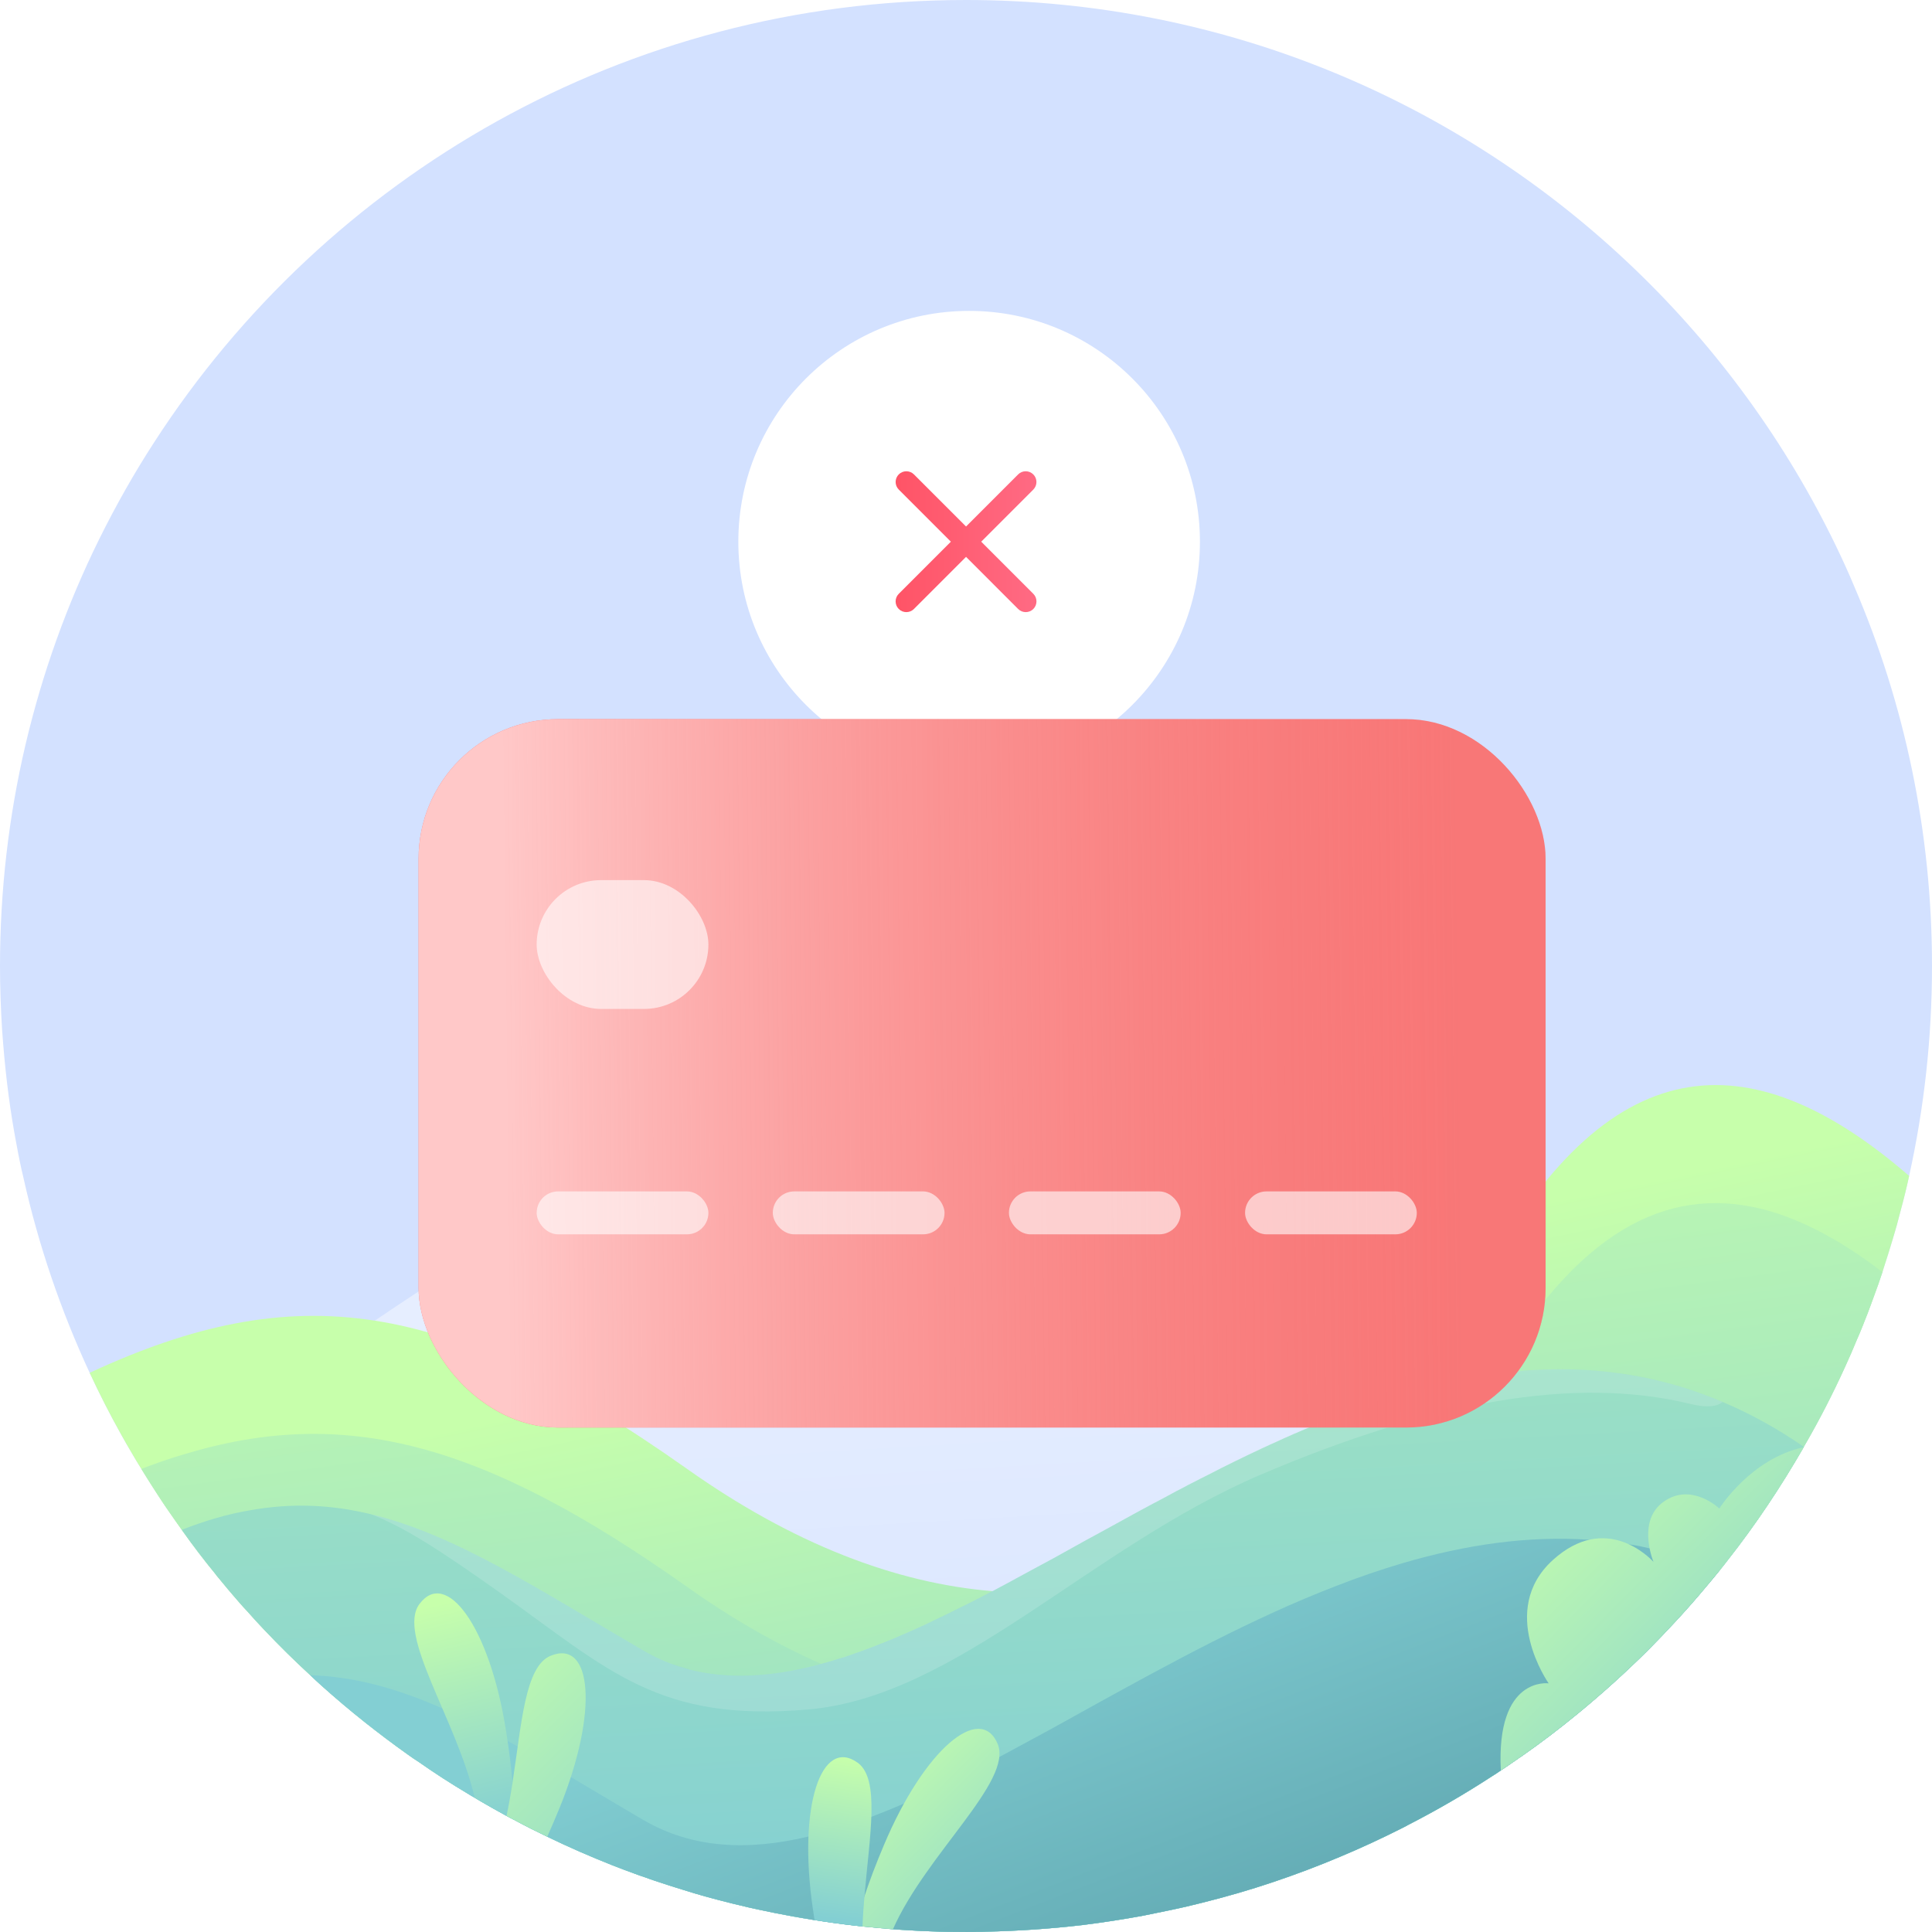 <svg width="180" height="180" viewBox="0 0 180 180" fill="none" xmlns="http://www.w3.org/2000/svg">
    <defs>
        <filter id="filter0_d" x="35" y="63" width="113" height="74" filterUnits="userSpaceOnUse"
                color-interpolation-filters="sRGB">
            <feFlood flood-opacity="0" result="BackgroundImageFix"/>
            <feColorMatrix in="SourceAlpha" type="matrix" values="0 0 0 0 0 0 0 0 0 0 0 0 0 0 0 0 0 0 127 0"/>
            <feOffset dx="2" dy="2"/>
            <feGaussianBlur stdDeviation="2"/>
            <feColorMatrix type="matrix" values="0 0 0 0 0.298 0 0 0 0 0.522 0 0 0 0 1 0 0 0 0.18 0"/>
            <feBlend mode="normal" in2="BackgroundImageFix" result="effect1_dropShadow"/>
            <feBlend mode="normal" in="SourceGraphic" in2="effect1_dropShadow" result="shape"/>
        </filter>
        <linearGradient id="paint0_linear" x1="100.025" y1="183.82" x2="91.344" y2="33.689"
                        gradientUnits="userSpaceOnUse">
            <stop stop-color="white" stop-opacity="0"/>
            <stop offset="1" stop-color="white"/>
        </linearGradient>
        <linearGradient id="paint1_linear" x1="93.828" y1="122.158" x2="107.999" y2="190.327"
                        gradientUnits="userSpaceOnUse">
            <stop offset="4e-07" stop-color="#C7FFAB"/>
            <stop offset="1" stop-color="#83CFD3"/>
        </linearGradient>
        <linearGradient id="paint2_linear" x1="90.015" y1="95.795" x2="104.314" y2="202.776"
                        gradientUnits="userSpaceOnUse">
            <stop offset="4e-07" stop-color="#C7FFAB"/>
            <stop offset="1" stop-color="#83CFD3"/>
        </linearGradient>
        <linearGradient id="paint3_linear" x1="87.057" y1="39.584" x2="94.697" y2="178.617"
                        gradientUnits="userSpaceOnUse">
            <stop offset="4e-07" stop-color="#C7FFAB"/>
            <stop offset="1" stop-color="#83CFD3"/>
        </linearGradient>
        <linearGradient id="paint4_linear" x1="113.932" y1="201.24" x2="92.994" y2="147.111"
                        gradientUnits="userSpaceOnUse">
            <stop offset="4e-07" stop-color="#5399A5"/>
            <stop offset="1" stop-color="#83CFD3"/>
        </linearGradient>
        <linearGradient id="paint5_linear" x1="141.537" y1="137.67" x2="167.483" y2="163.232"
                        gradientUnits="userSpaceOnUse">
            <stop offset="4e-07" stop-color="#C7FFAB"/>
            <stop offset="1" stop-color="#83CFD3"/>
        </linearGradient>
        <linearGradient id="paint6_linear" x1="41.215" y1="149.34" x2="46.193" y2="170.213"
                        gradientUnits="userSpaceOnUse">
            <stop offset="4e-07" stop-color="#C7FFAB"/>
            <stop offset="1" stop-color="#83CFD3"/>
        </linearGradient>
        <linearGradient id="paint7_linear" x1="41.7" y1="153.306" x2="66.709" y2="177.946"
                        gradientUnits="userSpaceOnUse">
            <stop offset="4e-07" stop-color="#C7FFAB"/>
            <stop offset="1" stop-color="#83CFD3"/>
        </linearGradient>
        <linearGradient id="paint8_linear" x1="79.441" y1="163.998" x2="97.392" y2="181.684"
                        gradientUnits="userSpaceOnUse">
            <stop offset="4e-07" stop-color="#C7FFAB"/>
            <stop offset="1" stop-color="#83CFD3"/>
        </linearGradient>
        <linearGradient id="paint9_linear" x1="79.402" y1="163.79" x2="77.295" y2="178.727"
                        gradientUnits="userSpaceOnUse">
            <stop offset="4e-07" stop-color="#C7FFAB"/>
            <stop offset="1" stop-color="#83CFD3"/>
        </linearGradient>
        <linearGradient id="paint10_linear" x1="83.692" y1="50.469" x2="96.313" y2="50.469"
                        gradientUnits="userSpaceOnUse">
            <stop offset="8.1e-07" stop-color="#FF5467"/>
            <stop offset="1" stop-color="#FF6A83"/>
        </linearGradient>
        <linearGradient id="paint11_linear" x1="45" y1="92.5" x2="134" y2="91.5" gradientUnits="userSpaceOnUse">
            <stop stop-color="#FFC8C8"/>
            <stop offset="1" stop-color="#F87777" stop-opacity="0.2"/>
        </linearGradient>
    </defs>
    <path d="M180 89.996C180 96.714 179.265 103.255 177.87 109.555C177.63 110.665 177.36 111.762 177.06 112.854C176.85 113.709 176.61 114.565 176.355 115.405C176.07 116.367 175.769 117.324 175.454 118.285C175.439 118.359 175.41 118.449 175.379 118.525C175.139 119.275 174.869 120.01 174.599 120.745C174.404 121.299 174.192 121.852 173.984 122.409C173.832 122.784 173.684 123.174 173.534 123.549C173.354 124 173.174 124.434 172.979 124.87C172.647 125.679 172.304 126.473 171.944 127.256C170.774 129.834 169.484 132.352 168.059 134.799C168.059 134.814 168.044 134.814 168.044 134.829C165.929 138.505 163.574 142.045 160.963 145.359C160.724 145.675 160.484 145.974 160.229 146.29C159.794 146.829 159.359 147.354 158.909 147.882C157.213 149.92 155.398 151.872 153.523 153.762C151.453 155.815 149.28 157.782 147.013 159.642C145.333 161.022 143.609 162.34 141.824 163.585C141.78 163.617 141.719 163.662 141.674 163.69H141.659C141.342 163.915 141.029 164.142 140.712 164.349C140.414 164.56 140.127 164.755 139.827 164.949C139.544 165.145 139.257 165.339 138.957 165.52C136.424 167.17 133.812 168.684 131.114 170.064C131.083 170.094 131.039 170.107 131.009 170.125C130.874 170.199 130.754 170.26 130.634 170.319C128.729 171.281 126.794 172.179 124.814 173.005C122.789 173.86 120.719 174.64 118.62 175.347C116.4 176.097 114.15 176.742 111.855 177.31C110.925 177.55 109.995 177.762 109.065 177.955L106.485 178.483C104.625 178.827 102.75 179.113 100.844 179.353C97.889 179.697 94.876 179.907 91.829 179.968C91.589 179.983 91.364 179.983 91.124 179.983C90.749 179.998 90.374 179.998 89.999 179.998C88.906 179.998 87.809 179.983 86.729 179.937C86.114 179.922 85.484 179.893 84.87 179.848C84.314 179.817 83.76 179.772 83.204 179.728H83.189C82.92 179.713 82.665 179.697 82.38 179.667C82.036 179.652 81.705 179.608 81.36 179.575C81.03 179.545 80.7 179.517 80.355 179.473C80.203 179.473 80.07 179.455 79.92 179.427C79.843 179.427 79.768 179.412 79.695 179.397C79.065 179.338 78.42 179.262 77.79 179.172C77.143 179.08 76.513 178.993 75.883 178.888C75.868 178.888 75.868 178.888 75.853 178.888C75.267 178.797 74.683 178.692 74.082 178.59C73.872 178.559 73.663 178.513 73.452 178.47C72.642 178.317 71.832 178.168 71.038 177.99C70.887 177.958 70.739 177.928 70.587 177.898C70.002 177.778 69.432 177.643 68.849 177.493C68.697 177.463 68.549 177.417 68.397 177.388C67.932 177.268 67.484 177.163 67.034 177.043C66.539 176.908 66.059 176.788 65.577 176.653C65.534 176.638 65.474 176.624 65.427 176.61C65.202 176.533 64.977 176.475 64.752 176.413C64.409 176.308 64.062 176.202 63.732 176.1C62.831 175.827 61.947 175.543 61.062 175.245C60.748 175.14 60.432 175.033 60.117 174.913C59.758 174.793 59.398 174.673 59.053 174.538C58.393 174.298 57.748 174.059 57.103 173.803C55.016 172.977 52.978 172.092 50.983 171.12C49.948 170.625 48.928 170.112 47.908 169.558C47.668 169.438 47.428 169.318 47.188 169.183C47.068 169.107 46.933 169.048 46.813 168.972C46.288 168.688 45.763 168.388 45.238 168.087C44.893 167.893 44.563 167.697 44.217 167.487C43.993 167.37 43.783 167.232 43.558 167.097C42.028 166.183 40.528 165.222 39.058 164.188C38.698 163.963 38.338 163.708 37.978 163.453C36.629 162.495 35.294 161.487 33.989 160.453C32.609 159.358 31.244 158.203 29.924 157.02C29.579 156.703 29.234 156.39 28.904 156.073C27.434 154.723 26.022 153.328 24.659 151.89C24.087 151.29 23.534 150.688 22.994 150.073C22.784 149.848 22.587 149.64 22.394 149.415C21.614 148.53 20.864 147.632 20.114 146.714V146.698C19.004 145.348 17.939 143.953 16.934 142.53C16.559 142.005 16.184 141.478 15.824 140.953C15.569 140.593 15.329 140.233 15.089 139.875C14.746 139.347 14.399 138.823 14.069 138.298C13.754 137.818 13.469 137.337 13.169 136.857C12.87 136.38 12.569 135.885 12.284 135.388C11.94 134.817 11.624 134.249 11.294 133.663C10.245 131.788 9.268 129.87 8.355 127.903C5.67 122.112 3.57 115.995 2.16 109.62C2.055 109.198 1.963 108.778 1.875 108.357C1.755 107.803 1.65 107.232 1.545 106.663C0.958 103.602 0.555 100.467 0.3 97.303C0.268 96.852 0.225 96.403 0.195 95.954C0.075 93.987 0 92.01 0 90C0 82.918 0.825 76.005 2.37 69.405C3.945 62.699 6.255 56.28 9.24 50.235C10.785 47.115 12.495 44.084 14.384 41.175C30.405 16.395 58.289 0 89.996 0C114.205 0 136.179 9.555 152.349 25.11C160.012 32.475 166.373 41.19 171.053 50.865C171.668 52.142 172.253 53.415 172.793 54.72C177.435 65.546 180 77.471 180 89.996Z"
          fill="#D3E1FF"/>
    <path d="M176.355 115.406C176.07 116.367 175.769 117.324 175.454 118.286C175.439 118.359 175.41 118.449 175.379 118.526C175.139 119.276 174.869 120.011 174.599 120.746C174.404 121.299 174.193 121.853 173.984 122.409C173.833 122.784 173.684 123.174 173.534 123.549C173.354 124.001 173.174 124.434 172.979 124.871C172.648 125.679 172.304 126.473 171.944 127.256C170.774 129.834 169.484 132.353 168.059 134.799C168.059 134.814 168.044 134.814 168.044 134.829C165.929 138.506 163.574 142.046 160.963 145.359C160.725 145.676 160.485 145.974 160.23 146.291C159.795 146.829 159.36 147.354 158.91 147.882C157.213 149.921 155.398 151.872 153.523 153.762C151.453 155.816 149.28 157.782 147.014 159.642C145.334 161.022 143.609 162.341 141.824 163.586C141.78 163.617 141.719 163.662 141.674 163.691H141.659C141.342 163.916 141.029 164.142 140.712 164.349C140.414 164.561 140.127 164.756 139.827 164.949C139.544 165.146 139.257 165.339 138.957 165.521C136.424 167.171 133.813 168.684 131.114 170.064C131.083 170.094 131.039 170.108 131.009 170.126C130.874 170.199 130.754 170.261 130.634 170.319C128.729 171.281 126.795 172.179 124.815 173.006C122.79 173.861 120.72 174.641 118.62 175.347C116.4 176.097 114.15 176.742 111.855 177.311C110.925 177.551 109.995 177.762 109.065 177.956L106.485 178.484C104.625 178.827 102.75 179.114 100.844 179.354C97.889 179.697 94.876 179.907 91.829 179.969C91.59 179.984 91.365 179.984 91.124 179.984C90.749 179.999 90.374 179.999 89.999 179.999C88.906 179.999 87.81 179.984 86.73 179.937C86.115 179.922 85.485 179.894 84.87 179.849C84.315 179.817 83.76 179.772 83.205 179.729H83.19C82.92 179.714 82.665 179.697 82.38 179.667C82.036 179.652 81.705 179.609 81.36 179.576C81.03 179.546 80.7 179.517 80.355 179.474C80.203 179.474 80.07 179.456 79.92 179.427C79.844 179.427 79.769 179.412 79.695 179.397C79.065 179.339 78.42 179.262 77.79 179.172C77.144 179.081 76.514 178.994 75.884 178.889C75.869 178.889 75.869 178.889 75.854 178.889C75.267 178.797 74.684 178.692 74.082 178.59C73.872 178.559 73.664 178.514 73.452 178.47C72.642 178.317 71.832 178.169 71.039 177.99C70.887 177.959 70.739 177.929 70.587 177.899C70.002 177.779 69.432 177.644 68.849 177.494C68.697 177.464 68.549 177.417 68.397 177.389C67.932 177.269 67.484 177.164 67.034 177.044C66.539 176.909 66.059 176.789 65.578 176.654L65.562 176.639L53.023 166.019L50.998 164.294L48.328 162.029L47.083 160.977L39.269 154.347H39.254L23.189 140.727L17.055 135.524L16.935 135.419C23.593 130.857 29.534 126.689 34.919 123.044C57.073 108.059 70.032 101.967 86.817 113.894C88.917 115.379 91.197 116.639 93.626 117.659C96.236 118.799 99.028 119.684 101.921 120.342C103.721 120.779 105.566 121.107 107.441 121.362H107.456C108.251 121.5 109.032 121.587 109.841 121.664C117.19 122.487 124.977 122.279 132.445 121.587C133.96 121.437 135.476 121.274 136.96 121.092C139.704 120.749 142.389 120.357 144.971 119.937C152.5 118.707 159.175 117.236 164.11 116.157C166.18 115.706 168.385 115.451 170.65 115.346C172.531 115.272 174.436 115.301 176.355 115.406Z"
          fill="url(#paint0_linear)"/>
    <path d="M177.87 109.555C177.63 110.665 177.36 111.762 177.06 112.854C176.85 113.709 176.61 114.565 176.355 115.405C176.07 116.367 175.769 117.324 175.454 118.285C175.439 118.359 175.41 118.449 175.379 118.525C175.139 119.275 174.869 120.01 174.599 120.745C174.404 121.299 174.192 121.852 173.984 122.409C173.832 122.784 173.684 123.174 173.534 123.549C173.354 124 173.174 124.434 172.979 124.87C172.647 125.679 172.304 126.472 171.944 127.255C170.774 129.834 169.484 132.352 168.059 134.799C168.059 134.814 168.044 134.814 168.044 134.829C165.929 138.505 163.574 142.045 160.963 145.359C160.724 145.675 160.484 145.974 160.229 146.29C159.794 146.829 159.359 147.354 158.909 147.882C157.213 149.92 155.398 151.872 153.523 153.762C151.453 155.815 149.28 157.782 147.013 159.642C145.333 161.022 143.608 162.34 141.823 163.585C141.78 163.617 141.718 163.662 141.673 163.69H141.658C141.342 163.915 141.028 164.142 140.712 164.349C140.413 164.56 140.127 164.755 139.827 164.949C139.544 165.145 139.257 165.339 138.957 165.52C136.424 167.17 133.812 168.684 131.114 170.064C131.082 170.094 131.039 170.107 131.009 170.125C130.874 170.199 130.754 170.26 130.634 170.319C128.729 171.28 126.794 172.179 124.814 173.005C122.789 173.86 120.719 174.64 118.619 175.347C116.4 176.097 114.15 176.742 111.855 177.31C110.925 177.55 109.995 177.762 109.065 177.955L106.485 178.483C104.625 178.827 102.75 179.113 100.844 179.353C97.889 179.697 94.875 179.907 91.829 179.968C91.589 179.983 91.364 179.983 91.124 179.983C90.749 179.998 90.374 179.998 89.999 179.998C88.906 179.998 87.809 179.983 86.729 179.937C86.114 179.922 85.484 179.893 84.869 179.848C84.314 179.817 83.759 179.787 83.189 179.743C82.919 179.728 82.649 179.697 82.379 179.667C82.036 179.652 81.704 179.608 81.359 179.575C81.029 179.545 80.684 179.517 80.355 179.487C80.203 179.472 80.07 179.455 79.919 179.425C79.843 179.425 79.768 179.41 79.695 179.41C79.05 179.337 78.42 179.26 77.79 179.17C77.143 179.079 76.513 178.992 75.883 178.887C75.868 178.887 75.868 178.887 75.853 178.887C75.267 178.795 74.683 178.69 74.082 178.588C73.872 178.557 73.663 178.512 73.452 178.468C72.642 178.315 71.832 178.167 71.038 177.988C70.887 177.957 70.738 177.927 70.587 177.897C70.002 177.777 69.432 177.642 68.849 177.492C68.697 177.462 68.549 177.415 68.397 177.387C67.932 177.267 67.484 177.162 67.034 177.042C66.539 176.907 66.059 176.787 65.577 176.652L65.562 176.637C65.517 176.622 65.472 176.622 65.427 176.607C65.202 176.53 64.977 176.472 64.752 176.41C64.409 176.305 64.062 176.199 63.732 176.097C62.831 175.824 61.947 175.54 61.062 175.242C60.747 175.137 60.432 175.03 60.117 174.91C59.757 174.79 59.397 174.67 59.052 174.535C58.392 174.295 57.747 174.055 57.102 173.8C55.016 172.974 52.978 172.089 50.983 171.117C49.948 170.622 48.928 170.109 47.908 169.555C47.668 169.435 47.428 169.315 47.188 169.18C47.068 169.104 46.933 169.045 46.813 168.969C46.288 168.685 45.763 168.385 45.238 168.084C44.893 167.89 44.563 167.694 44.217 167.484C43.993 167.367 43.783 167.229 43.558 167.094C42.028 166.18 40.528 165.219 39.058 164.185C38.698 163.96 38.338 163.705 37.978 163.45C36.628 162.492 35.293 161.484 33.988 160.45C32.608 159.355 31.244 158.2 29.924 157.017C29.579 156.7 29.234 156.387 28.904 156.07C27.434 154.72 26.022 153.325 24.659 151.887C24.087 151.287 23.534 150.685 22.994 150.07C22.784 149.845 22.587 149.637 22.394 149.412C21.614 148.527 20.864 147.628 20.114 146.71V146.695C19.004 145.345 17.939 143.95 16.934 142.527C16.559 142.002 16.184 141.475 15.824 140.95C15.569 140.59 15.329 140.23 15.089 139.872C14.746 139.344 14.399 138.82 14.069 138.295C13.754 137.815 13.469 137.334 13.169 136.854C12.869 136.377 12.569 135.882 12.284 135.385C11.939 134.814 11.624 134.245 11.294 133.66C10.244 131.785 9.268 129.867 8.354 127.9C17.953 123.444 26.217 121.689 34.918 123.04C43.603 124.39 52.706 128.859 64.016 136.854C73.902 143.859 83.485 147.507 92.454 148.242H92.471C94.629 148.42 96.746 148.435 98.846 148.272C98.861 148.287 98.861 148.272 98.861 148.272C99.459 148.242 100.061 148.18 100.661 148.105C110.44 146.937 119.318 142.137 126.878 134.412C127.178 134.11 127.478 133.797 127.763 133.48C127.988 133.258 128.213 133.017 128.423 132.777C129.308 131.815 130.163 130.797 130.988 129.762C131.393 129.267 131.798 128.757 132.188 128.23C133.853 126.012 135.458 123.642 136.958 121.09C137.424 120.31 137.873 119.502 138.323 118.69C150.39 96.685 163.756 97.344 177.87 109.555Z"
          fill="url(#paint1_linear)"/>
    <path d="M175.38 118.525C175.14 119.275 174.87 120.01 174.6 120.745C174.405 121.299 174.194 121.852 173.985 122.409C173.834 122.784 173.685 123.174 173.535 123.549C173.355 124 173.175 124.434 172.98 124.87C172.649 125.679 172.305 126.472 171.945 127.255C170.775 129.834 169.485 132.352 168.06 134.799C168.06 134.814 168.045 134.814 168.045 134.829C165.931 138.505 163.576 142.045 160.964 145.359C160.726 145.675 160.486 145.974 160.231 146.29C159.796 146.829 159.361 147.354 158.911 147.882C157.214 149.92 155.399 151.872 153.525 153.762C151.455 155.815 149.281 157.782 147.015 159.642C145.335 161.022 143.61 162.34 141.825 163.585C141.782 163.617 141.72 163.662 141.675 163.69H141.66C141.344 163.915 141.03 164.142 140.714 164.349C140.415 164.56 140.129 164.755 139.829 164.949C139.545 165.145 139.259 165.339 138.959 165.52C136.425 167.17 133.814 168.684 131.115 170.064C131.084 170.094 131.04 170.107 131.01 170.125C130.876 170.199 130.756 170.26 130.636 170.319C128.731 171.28 126.796 172.179 124.816 173.005C122.791 173.86 120.721 174.64 118.621 175.347C116.401 176.097 114.151 176.742 111.856 177.31C110.926 177.55 109.996 177.762 109.066 177.955L106.487 178.483C104.627 178.827 102.752 179.113 100.845 179.353C97.89 179.697 94.877 179.907 91.831 179.968C91.591 179.983 91.366 179.983 91.126 179.983C90.751 179.998 90.376 179.998 90.001 179.998C88.907 179.998 87.811 179.983 86.731 179.937C86.116 179.922 85.486 179.893 84.871 179.848C84.316 179.817 83.761 179.787 83.191 179.743C82.921 179.728 82.651 179.697 82.381 179.667C82.037 179.652 81.706 179.608 81.361 179.575C81.031 179.545 80.686 179.517 80.356 179.487C80.205 179.472 80.071 179.455 79.921 179.425C79.845 179.425 79.77 179.41 79.696 179.41C79.051 179.337 78.421 179.26 77.791 179.17C77.145 179.079 76.515 178.992 75.885 178.887C75.87 178.887 75.87 178.887 75.855 178.887C75.268 178.795 74.685 178.69 74.083 178.588C73.873 178.557 73.665 178.512 73.453 178.468C72.643 178.315 71.834 178.167 71.04 177.988C70.888 177.957 70.74 177.927 70.588 177.897C70.004 177.777 69.434 177.642 68.85 177.492C68.699 177.462 68.55 177.415 68.399 177.387C67.934 177.267 67.485 177.162 67.035 177.042C66.54 176.907 66.06 176.787 65.579 176.652L65.564 176.637C65.519 176.622 65.474 176.622 65.429 176.607C65.204 176.53 64.979 176.472 64.754 176.41C64.41 176.305 64.064 176.199 63.734 176.097C62.832 175.824 61.949 175.54 61.064 175.242C60.749 175.137 60.434 175.03 60.119 174.91C59.759 174.79 59.399 174.67 59.054 174.535C58.394 174.295 57.749 174.055 57.104 173.8C55.018 172.974 52.979 172.089 50.984 171.117C49.949 170.622 48.929 170.109 47.91 169.555C47.669 169.435 47.429 169.315 47.19 169.18C47.069 169.104 46.934 169.045 46.815 168.969C46.289 168.685 45.764 168.385 45.24 168.084C44.895 167.89 44.565 167.694 44.218 167.484C43.995 167.367 43.785 167.229 43.56 167.094C42.03 166.18 40.53 165.219 39.06 164.185C38.7 163.96 38.34 163.705 37.98 163.45C36.63 162.492 35.295 161.484 33.99 160.45C32.61 159.355 31.245 158.2 29.925 157.017C29.58 156.7 29.235 156.387 28.905 156.07C27.435 154.72 26.024 153.325 24.66 151.887C24.089 151.287 23.535 150.685 22.995 150.07C22.785 149.845 22.589 149.637 22.395 149.412C21.616 148.527 20.866 147.628 20.116 146.71V146.695C19.006 145.345 17.941 143.95 16.936 142.527C16.561 142.002 16.186 141.475 15.826 140.95C15.571 140.59 15.331 140.23 15.091 139.872C14.747 139.344 14.401 138.82 14.071 138.295C13.756 137.815 13.471 137.334 13.171 136.854C14.491 136.344 15.781 135.895 17.056 135.52C32.115 130.929 44.955 134.349 64.019 147.849C68.249 150.849 72.42 153.219 76.498 155.02C78.673 155.979 80.803 156.775 82.918 157.405H82.933C87.793 158.875 92.518 159.505 97.077 159.372C98.669 159.325 100.242 159.175 101.802 158.935C106.617 158.215 111.207 156.609 115.527 154.224C115.542 154.224 115.542 154.224 115.542 154.209C116.08 153.91 116.607 153.594 117.132 153.265C119.666 151.719 122.111 149.875 124.436 147.775C126.611 145.795 128.696 143.589 130.676 141.16C133.181 138.069 135.519 134.635 137.651 130.872C137.889 130.479 138.101 130.09 138.324 129.685C138.639 129.099 138.971 128.545 139.286 127.992C141.144 124.78 143.05 122.109 144.97 119.935C153.084 110.724 161.68 110.215 170.649 115.344C172.214 116.229 173.79 117.295 175.38 118.525Z"
          fill="url(#paint2_linear)"/>
    <path d="M168.06 134.8C168.06 134.815 168.045 134.815 168.045 134.83C165.93 138.507 163.575 142.047 160.964 145.36C160.726 145.677 160.486 145.975 160.231 146.292C159.796 146.83 159.361 147.355 158.911 147.883C157.214 149.922 155.399 151.873 153.524 153.763C151.454 155.817 149.281 157.783 147.015 159.643C145.335 161.023 143.61 162.342 141.825 163.587C141.781 163.618 141.72 163.663 141.675 163.692H141.66C141.343 163.917 141.03 164.143 140.713 164.35C140.415 164.562 140.128 164.757 139.828 164.95C139.545 165.147 139.258 165.34 138.958 165.522C136.425 167.172 133.814 168.685 131.115 170.065C131.084 170.095 131.04 170.109 131.01 170.127C130.875 170.2 130.755 170.262 130.635 170.32C128.73 171.282 126.795 172.18 124.816 173.007C122.791 173.862 120.721 174.642 118.621 175.348C116.401 176.098 114.151 176.743 111.856 177.312C110.926 177.552 109.996 177.763 109.066 177.957L106.486 178.485C104.626 178.828 102.751 179.115 100.845 179.355C97.89 179.698 94.877 179.908 91.83 179.97C91.59 179.985 91.365 179.985 91.125 179.985C90.751 180 90.376 180 90.001 180C88.907 180 87.811 179.985 86.731 179.938C86.116 179.923 85.486 179.895 84.871 179.85C84.316 179.818 83.761 179.788 83.191 179.745C82.921 179.73 82.651 179.698 82.381 179.668C82.037 179.653 81.706 179.61 81.361 179.577C81.031 179.547 80.686 179.518 80.356 179.488C80.131 179.457 79.921 179.442 79.696 179.412C79.051 179.338 78.421 179.262 77.791 179.172C77.144 179.08 76.515 178.993 75.885 178.888C75.87 178.888 75.87 178.888 75.855 178.888C75.045 178.753 74.25 178.618 73.453 178.47C72.643 178.317 71.833 178.168 71.04 177.99C70.305 177.84 69.57 177.673 68.85 177.495C68.698 177.465 68.55 177.418 68.398 177.39C67.933 177.27 67.485 177.165 67.035 177.045C66.54 176.91 66.06 176.79 65.579 176.655L65.564 176.64C65.519 176.625 65.474 176.625 65.428 176.61C65.204 176.533 64.978 176.475 64.754 176.413C64.41 176.308 64.064 176.202 63.734 176.1C62.832 175.827 61.949 175.543 61.064 175.245C60.749 175.14 60.434 175.033 60.119 174.913C59.759 174.793 59.399 174.673 59.054 174.538C58.394 174.298 57.749 174.058 57.104 173.803C55.017 172.977 52.979 172.092 50.984 171.12C49.949 170.625 48.929 170.112 47.909 169.558C47.669 169.438 47.429 169.318 47.189 169.183C47.069 169.107 46.934 169.048 46.814 168.972C46.289 168.688 45.764 168.388 45.239 168.087C44.894 167.893 44.564 167.697 44.218 167.487C43.994 167.37 43.784 167.232 43.559 167.097C42.029 166.183 40.53 165.222 39.06 164.188C38.7 163.963 38.34 163.708 37.98 163.453C36.63 162.495 35.295 161.487 33.99 160.453C32.61 159.358 31.245 158.203 29.925 157.02C29.58 156.703 29.235 156.39 28.905 156.073C27.435 154.723 26.024 153.328 24.66 151.89C24.089 151.29 23.535 150.688 22.995 150.073C22.785 149.848 22.589 149.64 22.395 149.415C21.615 148.53 20.865 147.631 20.115 146.713V146.698C19.006 145.348 17.941 143.953 16.936 142.53C19.11 141.675 21.195 141.073 23.19 140.728C27.195 139.996 30.9 140.19 34.545 141.073C42.45 142.978 50.114 148.048 59.939 153.78C60.299 153.988 60.644 154.17 61.004 154.348C61.994 154.843 63.014 155.218 64.064 155.488C64.229 155.55 64.379 155.593 64.559 155.626C67.408 156.3 70.438 156.256 73.603 155.685C73.918 155.626 74.248 155.565 74.563 155.488C74.878 155.43 75.208 155.353 75.523 155.28C75.855 155.188 76.17 155.113 76.498 155.025C77.128 154.858 77.758 154.665 78.388 154.468C78.613 154.41 78.823 154.333 79.034 154.26C79.453 154.107 79.888 153.973 80.323 153.808C80.968 153.568 81.613 153.328 82.273 153.058C82.888 152.818 83.503 152.563 84.133 152.278C84.253 152.232 84.373 152.173 84.493 152.128C85.048 151.888 85.603 151.633 86.158 151.378C87.538 150.73 88.946 150.042 90.373 149.322C91.062 148.977 91.752 148.618 92.457 148.243H92.474C93.629 147.628 94.799 146.998 95.984 146.35C96.702 145.96 97.439 145.57 98.174 145.167C98.772 144.835 99.359 144.508 99.957 144.177C100.799 143.71 101.654 143.23 102.522 142.768C104.608 141.612 106.723 140.457 108.853 139.332C109.348 139.062 109.842 138.793 110.353 138.538C110.563 138.418 110.772 138.313 110.983 138.207C111.522 137.923 112.063 137.653 112.603 137.383C114.223 136.542 115.858 135.748 117.493 134.98C118.063 134.71 118.633 134.455 119.203 134.2C119.354 134.127 119.518 134.05 119.683 133.975C119.683 133.975 119.683 133.975 119.698 133.975C120.224 133.735 120.748 133.512 121.273 133.287C121.859 133.032 122.443 132.792 123.044 132.552C123.268 132.46 123.479 132.373 123.689 132.297C124.334 132.042 124.979 131.787 125.639 131.547C125.819 131.47 125.999 131.412 126.179 131.35C126.854 131.095 127.544 130.855 128.234 130.632C129.147 130.315 130.064 130.032 130.994 129.762C131.384 129.657 131.789 129.537 132.179 129.43C133.949 128.964 135.734 128.56 137.504 128.262C138.103 128.157 138.688 128.065 139.288 127.992C139.798 127.915 140.308 127.854 140.803 127.81C141.313 127.767 141.823 127.719 142.318 127.675C142.828 127.645 143.338 127.617 143.85 127.599C144.343 127.584 144.838 127.569 145.333 127.569C150.388 127.569 155.443 128.469 160.484 130.615C163.019 131.68 165.54 133.06 168.06 134.8Z"
          fill="url(#paint3_linear)"/>
    <path opacity="0.15"
          d="M160.486 130.617C159.96 131.066 158.986 131.171 157.47 130.796C146.747 128.186 133.532 130.541 117.511 137.367C101.492 144.206 89.237 158.05 75.303 159.267C61.354 160.48 56.749 155.622 46.669 148.451C41.343 144.671 37.76 142.301 34.55 141.071C42.455 142.976 50.119 148.046 59.944 153.777C83.809 167.68 122.716 114.594 160.486 130.617Z"
          fill="white"/>
    <path d="M160.231 146.291C159.796 146.829 159.361 147.354 158.911 147.882C157.214 149.921 155.4 151.872 153.525 153.762C151.455 155.816 149.281 157.782 147.015 159.642C145.335 161.022 143.61 162.341 141.825 163.586C141.782 163.617 141.72 163.662 141.675 163.691H141.66C141.344 163.916 141.03 164.142 140.714 164.349C140.415 164.561 140.129 164.756 139.829 164.949C139.545 165.146 139.259 165.339 138.959 165.521C136.425 167.171 133.814 168.684 131.116 170.064C131.084 170.094 131.041 170.108 131.011 170.126C130.876 170.199 130.756 170.261 130.636 170.319C128.731 171.281 126.796 172.179 124.816 173.006C122.791 173.861 120.721 174.641 118.621 175.347C116.401 176.097 114.151 176.742 111.856 177.311C110.926 177.55 109.996 177.762 109.066 177.955L106.487 178.484C104.627 178.827 102.752 179.113 100.845 179.353C97.89 179.697 94.877 179.907 91.831 179.969C91.591 179.984 91.366 179.984 91.126 179.984C90.751 179.999 90.376 179.998 90.001 179.998C88.907 179.998 87.811 179.983 86.731 179.937C86.116 179.922 85.486 179.894 84.871 179.848C84.316 179.817 83.761 179.787 83.191 179.743C82.921 179.729 82.651 179.697 82.381 179.667C82.038 179.652 81.706 179.609 81.361 179.576C81.031 179.546 80.686 179.517 80.356 179.487C80.131 179.456 79.921 179.441 79.696 179.41C79.051 179.337 78.421 179.261 77.791 179.171C77.145 179.079 76.515 178.992 75.885 178.887C75.87 178.887 75.87 178.887 75.855 178.887C75.045 178.752 74.25 178.617 73.453 178.469C72.644 178.316 71.834 178.167 71.04 177.989C70.305 177.839 69.57 177.672 68.85 177.494C68.699 177.464 68.55 177.417 68.399 177.389C67.934 177.269 67.485 177.163 67.035 177.043C66.54 176.908 66.06 176.789 65.579 176.654L65.564 176.639C65.519 176.624 65.474 176.624 65.429 176.609C65.204 176.532 64.979 176.474 64.754 176.412C64.41 176.307 64.064 176.201 63.734 176.099C62.832 175.826 61.949 175.542 61.064 175.244C60.749 175.139 60.434 175.032 60.119 174.912C59.759 174.792 59.399 174.672 59.054 174.537C58.394 174.297 57.749 174.057 57.104 173.802C55.018 172.976 52.979 172.091 50.984 171.119C49.949 170.624 48.929 170.111 47.91 169.557C47.669 169.437 47.429 169.317 47.19 169.182C47.069 169.106 46.934 169.047 46.815 168.971C46.29 168.687 45.765 168.387 45.24 168.086C44.895 167.892 44.565 167.696 44.218 167.486C43.995 167.369 43.785 167.231 43.56 167.096C42.03 166.182 40.53 165.221 39.06 164.187C38.7 163.962 38.34 163.707 37.98 163.452C36.63 162.494 35.295 161.486 33.99 160.452C32.61 159.357 31.245 158.202 29.925 157.019C29.58 156.702 29.235 156.389 28.905 156.072C33.12 156.207 37.11 157.361 41.203 159.164C43.198 160.034 45.208 161.054 47.279 162.194C47.593 162.357 47.925 162.539 48.239 162.719C49.154 163.229 50.069 163.755 50.999 164.295C51.718 164.7 52.439 165.137 53.189 165.57C55.334 166.83 57.569 168.18 59.939 169.56C64.544 172.247 69.719 172.44 75.328 171.104C77.235 170.655 79.183 170.04 81.178 169.275C82.183 168.885 83.203 168.479 84.223 168.03C87.103 166.785 90.058 165.3 93.103 163.694C94.153 163.14 95.216 162.554 96.297 161.969C98.112 160.997 99.942 159.974 101.802 158.939C109.062 154.934 116.652 150.78 124.436 147.78C126.536 146.954 128.653 146.234 130.781 145.604C136.509 143.94 142.301 143.055 148.105 143.459C149.32 143.535 150.519 143.67 151.735 143.88H151.75C152.395 143.969 153.04 144.102 153.685 144.255C155.881 144.714 158.056 145.392 160.231 146.291Z"
          fill="url(#paint4_linear)"/>
    <path d="M168.046 134.83C165.931 138.507 163.576 142.047 160.965 145.36C160.306 146.215 159.616 147.057 158.911 147.883C157.215 149.922 155.4 151.873 153.525 153.763C151.455 155.817 149.282 157.783 147.015 159.643C145.335 161.023 143.61 162.342 141.825 163.587C141.782 163.618 141.72 163.663 141.675 163.692H141.66C141.344 163.917 141.03 164.143 140.714 164.35C140.415 164.562 140.129 164.757 139.829 164.95C139.379 156.132 144.285 156.835 144.285 156.835C144.285 156.835 139.5 150.042 144.675 145.345C149.625 140.86 153.705 145.152 154.05 145.512C153.898 145.122 152.58 141.609 155.01 139.902C157.605 138.07 160.185 140.547 160.185 140.547C160.185 140.547 163.08 135.91 168.046 134.83Z"
          fill="url(#paint5_linear)"/>
    <path d="M47.916 169.555C47.676 169.435 47.436 169.315 47.196 169.18C46.191 168.641 45.201 168.07 44.226 167.483C42.516 160.195 36.938 152.305 39.081 149.44C41.571 146.109 45.591 151.54 47.121 161.108C47.436 163.015 47.631 164.665 47.751 166.088C47.751 166.088 47.751 166.103 47.751 166.135C47.871 167.483 47.916 168.608 47.916 169.555Z"
          fill="url(#paint6_linear)"/>
    <path d="M52.144 168.415C51.739 169.39 51.364 170.29 50.989 171.116C49.954 170.621 48.934 170.108 47.914 169.555C47.674 169.435 47.434 169.315 47.194 169.18C47.404 168.175 47.584 167.141 47.749 166.136C47.749 166.105 47.749 166.09 47.749 166.09C48.604 160.526 48.919 155.215 51.319 154.257C55.16 152.71 55.791 159.43 52.144 168.415Z"
          fill="url(#paint7_linear)"/>
    <path d="M83.194 179.741C82.249 179.665 81.304 179.575 80.359 179.486C80.134 179.455 79.924 179.44 79.699 179.41C79.911 178.616 80.179 177.698 80.541 176.665C80.991 175.3 81.589 173.708 82.356 171.895C86.12 162.969 91.31 158.651 92.945 162.459C94.414 165.925 86.299 172.718 83.194 179.741Z"
          fill="url(#paint8_linear)"/>
    <path d="M80.54 176.665C80.463 177.596 80.388 178.54 80.359 179.486C80.135 179.455 79.924 179.44 79.7 179.41C78.425 179.26 77.15 179.096 75.89 178.885C75.83 178.525 75.786 178.165 75.725 177.79C74.33 168.19 76.536 161.815 79.911 164.229C82.01 165.762 81.018 171.025 80.54 176.665Z"
          fill="url(#paint9_linear)"/>
    <path d="M90.292 71.973C102.168 71.973 111.795 62.345 111.795 50.469C111.795 38.593 102.168 28.965 90.292 28.965C78.416 28.965 68.789 38.593 68.789 50.469C68.789 62.345 78.416 71.973 90.292 71.973Z"
          fill="white"/>
    <path fill-rule="evenodd" clip-rule="evenodd"
          d="M96.27 45.614C96.661 45.223 96.66 44.59 96.27 44.2C95.879 43.809 95.246 43.809 94.856 44.2L90.004 49.053L85.151 44.2C84.76 43.809 84.127 43.809 83.737 44.2C83.346 44.59 83.346 45.224 83.737 45.614L88.59 50.468L83.735 55.324C83.345 55.714 83.345 56.347 83.735 56.738C84.126 57.128 84.759 57.128 85.15 56.737L90.004 51.882L94.859 56.738C95.249 57.128 95.882 57.128 96.273 56.738C96.663 56.347 96.663 55.714 96.273 55.324L91.418 50.468L96.27 45.614Z"
          fill="url(#paint10_linear)"/>
    <g filter="url(#filter0_d)">
        <rect x="37" y="65" width="105" height="66" rx="13" fill="#F87777"/>
        <rect x="37" y="65" width="105" height="66" rx="13" fill="url(#paint11_linear)"/>
    </g>
    <rect opacity="0.6" x="50" y="82" width="16" height="12" rx="6" fill="white"/>
    <rect opacity="0.6" x="50" y="111" width="16" height="4" rx="2" fill="white"/>
    <rect opacity="0.6" x="72" y="111" width="16" height="4" rx="2" fill="white"/>
    <rect opacity="0.6" x="94" y="111" width="16" height="4" rx="2" fill="white"/>
    <rect opacity="0.6" x="116" y="111" width="16" height="4" rx="2" fill="white"/>
</svg>
